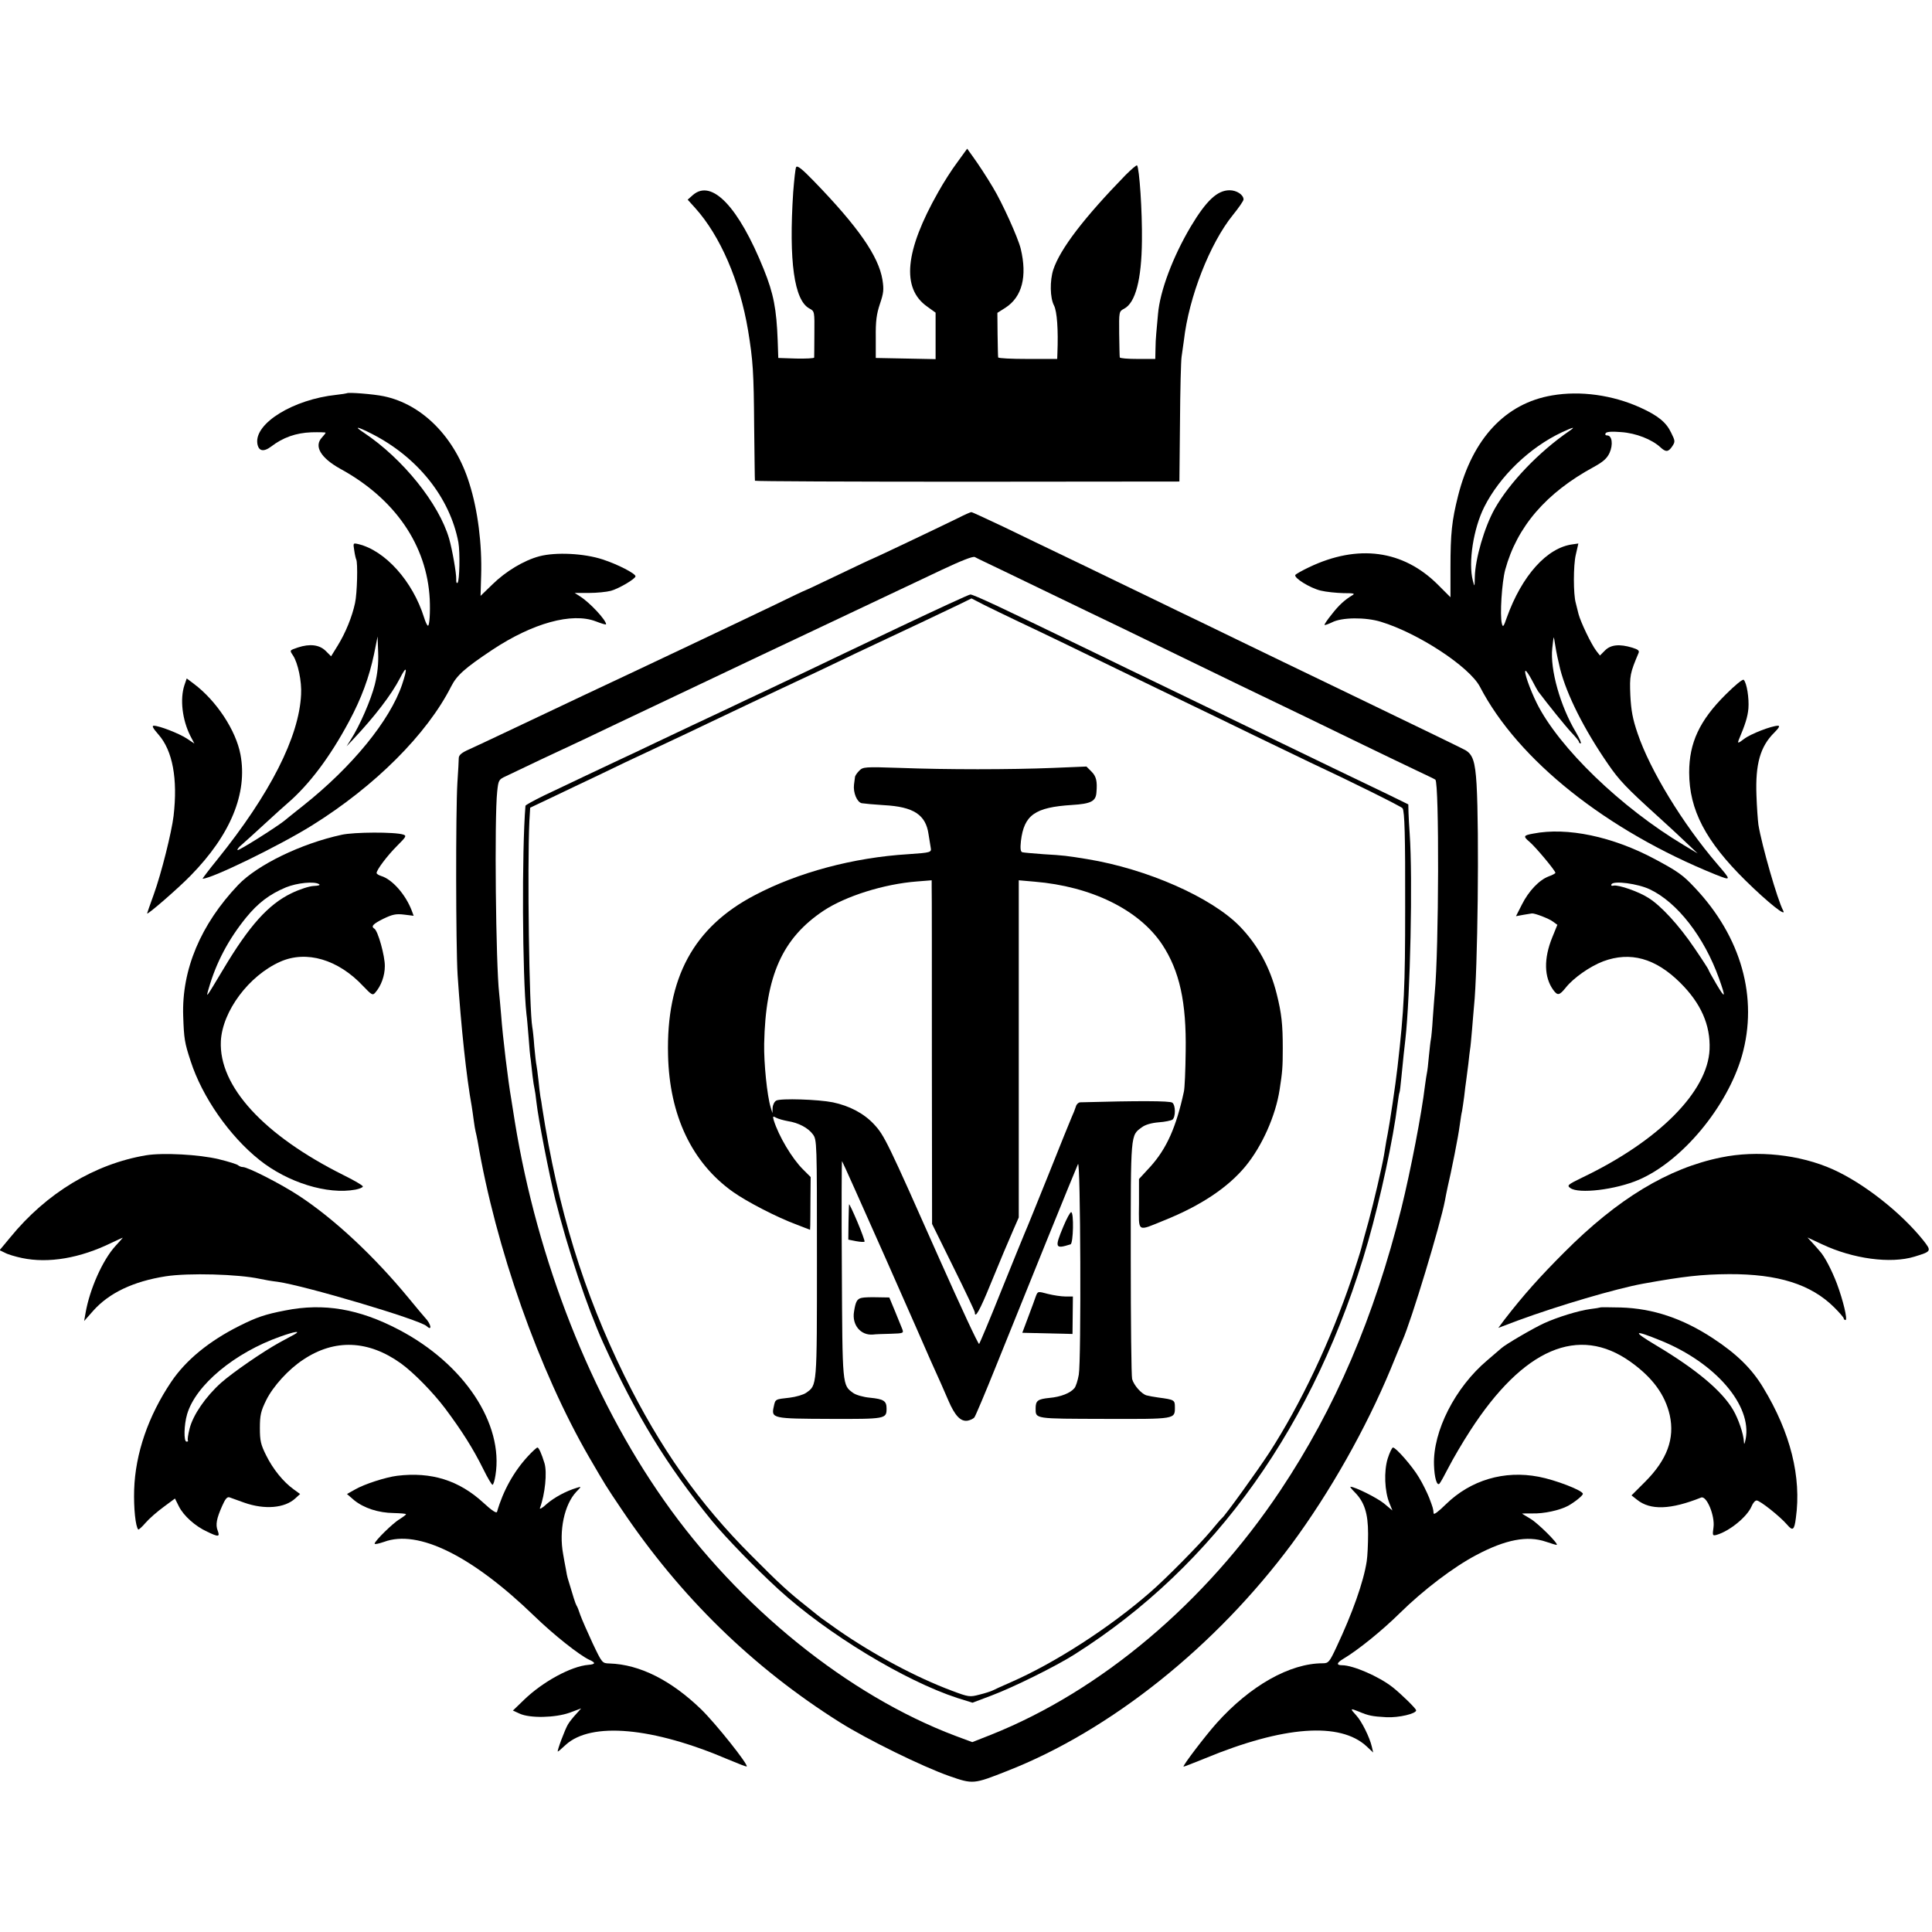 <?xml version="1.0" standalone="no"?>
<!DOCTYPE svg PUBLIC "-//W3C//DTD SVG 20010904//EN"
 "http://www.w3.org/TR/2001/REC-SVG-20010904/DTD/svg10.dtd">
<svg version="1.0" xmlns="http://www.w3.org/2000/svg"
 width="985pt" height="985pt" viewBox="0 0 985 985"
 preserveAspectRatio="xMidYMid meet">
<g transform="translate(0,985) scale(0.1,-0.1)"
fill="#000000" stroke="none">
<path d="M4881 9023 c-28 -37 -72 -106 -98 -153 -170 -300 -188 -490 -56 -583
l43 -31 0 -118 0 -119 -152 3 -153 3 0 105 c-1 83 4 119 21 170 19 56 21 73
13 124 -20 120 -123 269 -351 504 -58 60 -83 80 -89 70 -4 -7 -10 -65 -15
-128 -23 -352 5 -552 83 -593 26 -14 26 -15 25 -128 0 -63 -1 -118 -1 -122 -1
-4 -42 -6 -92 -5 l-91 3 -3 88 c-6 162 -21 240 -71 364 -128 318 -265 462
-361 379 l-27 -24 38 -42 c128 -142 228 -373 270 -625 25 -153 29 -211 31
-490 2 -148 3 -273 4 -276 1 -3 488 -5 1083 -5 l1081 1 3 300 c1 165 5 316 8
335 3 19 8 58 12 85 25 220 132 493 249 638 30 37 55 73 55 80 0 24 -35 47
-71 47 -63 0 -119 -53 -198 -185 -92 -155 -157 -329 -167 -445 -3 -36 -7 -81
-9 -100 -2 -19 -4 -56 -4 -82 l-1 -48 -90 0 c-49 0 -90 3 -91 8 -1 4 -2 58 -3
121 -1 113 -1 113 25 127 58 30 89 148 91 346 2 150 -13 372 -25 385 -3 2 -29
-20 -59 -50 -211 -217 -333 -376 -368 -482 -18 -56 -17 -144 4 -183 15 -30 22
-122 17 -244 l-1 -28 -150 0 c-82 0 -150 3 -151 8 -1 4 -2 57 -3 117 l-1 110
41 26 c85 55 112 159 78 301 -14 57 -95 236 -142 313 -32 54 -74 118 -103 158
l-28 39 -50 -69z"/>
<path d="M1768 7845 c-2 -1 -25 -5 -53 -8 -219 -23 -418 -145 -403 -248 6 -39
31 -45 70 -16 61 47 127 70 206 73 39 1 72 0 72 -2 0 -3 -9 -14 -19 -25 -41
-44 -6 -103 92 -158 281 -153 444 -391 458 -666 3 -65 -1 -135 -9 -135 -4 0
-13 19 -20 42 -58 185 -198 341 -335 374 -27 6 -27 6 -21 -32 3 -22 8 -42 10
-46 9 -15 5 -175 -6 -223 -15 -70 -48 -151 -88 -216 l-34 -55 -28 28 c-32 31
-80 37 -141 17 -44 -15 -43 -14 -25 -41 25 -38 45 -132 41 -199 -10 -216 -158
-507 -427 -841 -44 -54 -77 -98 -75 -98 46 0 391 168 558 272 321 200 586 465
709 708 29 57 69 93 210 187 205 136 406 192 528 145 28 -11 52 -18 52 -15 0
22 -82 110 -132 142 l-28 18 73 0 c39 0 90 5 112 11 42 12 125 61 125 74 0 14
-91 61 -168 86 -95 31 -238 38 -322 16 -79 -21 -172 -77 -240 -144 l-60 -58 3
103 c5 160 -17 335 -60 470 -72 234 -239 404 -437 445 -53 11 -181 21 -188 15z
m126 -206 c235 -119 400 -326 443 -554 9 -51 6 -196 -4 -206 -5 -5 -8 3 -7 18
1 30 -20 150 -36 206 -52 180 -237 409 -435 541 -53 35 -36 33 39 -5z m17
-1279 c-20 -79 -77 -210 -122 -280 l-22 -35 34 36 c111 118 195 228 238 311
35 69 40 55 11 -32 -62 -183 -254 -419 -505 -618 -44 -35 -87 -69 -96 -77 -43
-34 -233 -154 -238 -149 -3 2 6 15 21 27 14 12 67 60 118 107 51 47 102 93
114 103 112 96 218 237 315 418 64 119 103 226 128 344 l18 90 3 -82 c2 -57
-3 -106 -17 -163z"/>
<path d="M7913 7834 c-237 -40 -405 -219 -479 -511 -32 -127 -39 -192 -39
-368 l0 -150 -65 65 c-177 176 -407 207 -656 88 -36 -17 -67 -35 -70 -39 -9
-15 75 -67 129 -80 28 -7 81 -12 116 -13 51 0 61 -2 47 -10 -40 -24 -70 -51
-107 -99 -22 -27 -38 -51 -36 -53 2 -2 19 4 38 13 49 26 171 27 249 3 191 -58
451 -229 505 -331 194 -374 645 -733 1202 -958 81 -32 81 -31 8 54 -176 205
-343 479 -406 666 -25 73 -33 116 -37 194 -4 100 -2 112 42 216 5 12 -3 18
-32 27 -66 20 -110 15 -139 -14 l-26 -26 -18 23 c-27 35 -80 147 -91 188 -5
20 -11 45 -14 56 -13 44 -13 193 0 247 l13 57 -28 -4 c-131 -16 -260 -159
-337 -374 -16 -47 -20 -51 -25 -30 -11 41 0 211 17 274 60 220 209 393 453
525 47 26 66 43 79 71 19 42 13 89 -12 89 -9 0 -12 5 -8 11 4 8 31 10 79 6 75
-5 157 -37 201 -78 27 -25 40 -24 60 6 15 23 15 27 -6 69 -25 53 -67 87 -157
128 -141 64 -306 87 -450 62z m87 -182 c-154 -106 -304 -262 -380 -397 -52
-93 -99 -254 -101 -348 -1 -51 -1 -51 -10 -17 -24 93 3 265 58 375 79 157 232
304 396 381 61 28 72 30 37 6z m-46 -1212 c34 -133 122 -308 244 -485 57 -83
93 -121 252 -265 52 -47 119 -109 149 -138 l56 -53 -70 42 c-320 191 -637 497
-750 724 -36 73 -68 165 -57 165 4 0 18 -21 32 -47 14 -27 28 -52 32 -58 51
-68 140 -178 170 -210 21 -22 38 -43 38 -47 0 -5 4 -8 9 -8 5 0 -6 25 -24 56
-80 133 -133 321 -121 429 3 28 6 52 7 55 1 3 5 -17 9 -45 4 -27 15 -79 24
-115z"/>
<path d="M4885 7209 c-104 -51 -437 -209 -440 -209 -2 0 -78 -36 -170 -80 -92
-44 -168 -80 -170 -80 -2 0 -76 -35 -166 -79 -160 -76 -255 -122 -429 -204
-47 -22 -170 -80 -275 -130 -211 -99 -340 -160 -460 -217 -44 -21 -136 -64
-205 -97 -69 -33 -149 -70 -177 -83 -39 -17 -53 -29 -54 -44 0 -12 -3 -68 -7
-126 -9 -150 -8 -831 1 -980 18 -269 45 -522 72 -670 2 -14 7 -45 10 -70 3
-25 8 -52 10 -60 2 -8 7 -30 10 -47 92 -544 313 -1171 569 -1613 87 -149 79
-137 165 -265 299 -445 668 -806 1113 -1086 140 -88 419 -225 558 -274 121
-42 123 -42 295 26 527 206 1064 636 1452 1159 194 263 377 587 503 890 28 69
55 134 60 145 46 103 194 593 217 715 2 14 9 45 14 70 13 56 15 67 35 165 16
85 19 97 28 160 3 22 7 49 10 60 2 11 7 45 11 75 3 30 8 66 10 80 2 14 7 52
11 85 3 33 8 67 9 76 2 9 6 54 10 100 4 46 8 100 10 119 19 179 27 893 13
1132 -7 115 -19 152 -58 174 -22 12 -210 103 -585 284 -293 141 -421 203 -580
280 -93 45 -228 111 -300 145 -71 35 -211 102 -310 150 -99 48 -229 111 -290
140 -60 29 -186 89 -278 134 -93 44 -172 81 -175 80 -4 0 -34 -13 -67 -30z
m240 -274 c77 -37 208 -100 290 -140 83 -40 215 -104 295 -142 80 -39 217
-105 305 -148 88 -43 225 -109 305 -148 259 -124 421 -203 625 -302 110 -53
238 -115 285 -137 47 -22 86 -41 88 -43 20 -18 18 -866 -3 -1085 -2 -19 -6
-78 -10 -130 -3 -52 -8 -102 -10 -110 -2 -8 -6 -46 -10 -85 -3 -38 -8 -77 -10
-85 -2 -8 -6 -37 -10 -65 -17 -144 -73 -433 -120 -624 -139 -557 -337 -1020
-618 -1441 -382 -572 -914 -1021 -1476 -1245 l-94 -37 -86 32 c-546 206 -1104
656 -1486 1201 -372 529 -645 1223 -760 1929 -8 52 -17 106 -19 120 -15 85
-43 314 -51 425 -4 44 -8 94 -10 110 -17 147 -25 894 -10 1030 6 57 8 61 43
77 20 10 98 46 172 82 74 35 173 81 220 103 47 23 263 125 480 228 404 192
525 249 665 315 123 58 309 146 425 201 58 27 175 83 260 123 100 47 160 71
170 66 8 -5 78 -38 155 -75z"/>
<path d="M4590 6655 c-190 -90 -401 -191 -470 -224 -69 -33 -165 -78 -215
-102 -49 -23 -137 -64 -195 -92 -58 -27 -141 -66 -185 -87 -44 -21 -129 -61
-190 -90 -60 -29 -141 -67 -180 -85 -38 -18 -119 -56 -180 -85 -60 -29 -152
-72 -202 -96 -51 -25 -93 -48 -94 -52 -19 -230 -16 -869 5 -1062 3 -19 7 -73
11 -119 3 -47 8 -98 11 -115 2 -17 6 -53 9 -81 3 -27 8 -57 10 -65 2 -8 7 -40
10 -70 10 -88 64 -365 96 -495 64 -255 163 -552 245 -733 167 -367 321 -620
553 -905 68 -83 225 -245 340 -350 248 -227 645 -467 912 -554 l77 -24 98 37
c109 41 324 147 422 209 717 453 1230 1175 1497 2105 64 225 128 523 150 700
4 30 8 57 10 60 2 3 6 39 10 80 12 120 12 122 20 190 25 223 38 821 22 1050
-3 36 -5 84 -6 107 l-1 42 -102 50 c-57 27 -184 88 -283 136 -99 48 -234 113
-300 145 -66 32 -201 97 -300 145 -99 48 -234 113 -300 145 -66 32 -210 101
-320 155 -460 223 -613 295 -628 294 -7 0 -167 -74 -357 -164z m590 32 c113
-53 310 -148 585 -282 110 -53 250 -121 310 -150 61 -29 205 -99 320 -155 116
-56 242 -117 280 -135 208 -97 470 -227 476 -236 10 -18 14 -134 13 -509 0
-402 -5 -513 -39 -810 -10 -90 -40 -289 -50 -340 -5 -23 -8 -42 -19 -110 -11
-63 -51 -235 -78 -335 -17 -60 -34 -123 -38 -140 -4 -16 -26 -85 -48 -152
-109 -322 -260 -640 -420 -888 -62 -95 -227 -324 -242 -335 -4 -3 -30 -33 -58
-67 -57 -68 -230 -244 -308 -311 -206 -180 -487 -361 -709 -458 -44 -19 -87
-39 -95 -43 -8 -4 -38 -14 -67 -21 -49 -13 -55 -12 -140 20 -180 67 -399 184
-578 308 -44 31 -84 60 -90 64 -5 4 -37 29 -70 56 -95 75 -141 117 -285 262
-266 266 -465 548 -646 915 -209 426 -339 848 -420 1370 -2 17 -6 41 -9 55 -2
14 -7 52 -10 85 -4 33 -8 67 -10 75 -2 8 -7 51 -11 95 -3 44 -8 88 -10 97 -16
88 -26 816 -15 1052 l4 68 116 55 c64 31 168 80 231 110 107 52 147 71 363
172 45 21 132 62 192 91 191 91 297 141 380 180 129 60 273 128 380 180 55 26
125 59 155 73 65 30 291 137 374 177 l59 29 66 -34 c36 -18 109 -53 161 -78z"/>
<path d="M4381 5921 c-12 -12 -22 -27 -22 -33 -1 -7 -3 -24 -5 -38 -5 -41 15
-89 39 -95 12 -2 64 -7 114 -10 151 -8 213 -49 227 -148 4 -27 9 -58 11 -68 5
-25 1 -26 -115 -34 -279 -17 -562 -93 -782 -209 -312 -163 -452 -422 -442
-816 7 -306 121 -547 330 -696 70 -50 226 -131 327 -168 l67 -26 1 23 c0 12 1
72 1 134 l1 112 -38 38 c-57 56 -125 171 -150 251 -6 21 -5 23 13 13 11 -6 38
-13 59 -17 53 -8 103 -34 127 -67 21 -28 21 -38 21 -635 0 -659 1 -643 -55
-683 -14 -10 -52 -21 -85 -25 -73 -8 -72 -7 -80 -45 -14 -61 -6 -62 286 -63
285 -1 289 0 289 53 0 39 -15 48 -85 55 -34 3 -71 14 -85 24 -56 41 -55 31
-58 632 -2 305 -1 553 1 550 3 -3 102 -225 222 -495 119 -269 222 -503 229
-520 49 -108 66 -147 91 -205 34 -79 63 -109 99 -103 14 3 29 10 34 17 5 6 55
124 110 261 145 361 407 1007 418 1030 13 28 17 -1004 4 -1074 -5 -29 -15 -60
-22 -68 -21 -26 -71 -45 -127 -50 -60 -6 -71 -14 -71 -53 0 -55 -8 -53 351
-54 365 -1 359 -2 359 60 0 36 -2 38 -85 49 -22 3 -49 8 -60 11 -26 8 -64 51
-73 83 -4 14 -7 292 -7 616 0 643 -2 625 57 668 17 13 49 22 85 25 32 2 64 9
71 14 16 14 16 73 -1 86 -11 10 -177 10 -469 2 -9 0 -20 -10 -23 -22 -4 -13
-13 -36 -21 -53 -7 -16 -61 -149 -119 -295 -59 -146 -112 -278 -120 -295 -7
-16 -61 -149 -120 -295 -58 -146 -110 -268 -113 -272 -4 -4 -94 190 -201 430
-268 604 -282 633 -335 690 -52 56 -125 94 -210 112 -75 15 -265 21 -288 9
-10 -5 -18 -22 -19 -37 l-1 -27 -9 30 c-18 58 -35 226 -33 324 7 347 93 538
303 678 112 74 307 136 476 149 l75 6 0 -34 c1 -18 1 -412 1 -876 l1 -842 109
-221 c60 -121 109 -224 109 -230 0 -35 26 11 80 144 68 165 75 181 116 276
l28 64 0 859 0 860 80 -7 c290 -24 533 -143 651 -320 89 -135 124 -294 120
-545 -1 -96 -5 -188 -9 -205 -39 -181 -88 -291 -171 -383 l-58 -63 0 -127 c-1
-148 -12 -141 128 -84 187 75 326 168 415 276 85 103 154 259 174 391 14 90
16 114 16 210 0 123 -6 178 -31 278 -34 136 -97 250 -188 344 -144 148 -473
293 -778 343 -105 17 -119 19 -223 25 -52 4 -101 8 -108 10 -9 3 -11 19 -7 57
16 133 71 172 260 184 98 6 122 19 125 64 5 57 -1 82 -25 106 l-26 26 -169 -7
c-220 -9 -547 -9 -782 0 -180 6 -188 5 -207 -14z"/>
<path d="M4329 3710 c-1 -3 -2 -44 -3 -92 l-1 -88 40 -8 c22 -4 41 -5 43 -2 1
4 -15 49 -37 101 -22 52 -41 92 -42 89z"/>
<path d="M5421 3596 c-45 -108 -42 -115 37 -90 14 4 18 164 3 164 -5 0 -23
-33 -40 -74z"/>
<path d="M5281 3241 c-5 -14 -22 -62 -39 -106 l-30 -80 128 -3 128 -3 1 96 1
95 -38 0 c-21 0 -61 6 -89 13 -52 14 -52 14 -62 -12z"/>
<path d="M4393 3233 c-23 -5 -31 -18 -39 -71 -11 -67 34 -121 96 -116 14 2 55
3 92 4 64 2 66 3 58 24 -5 11 -21 53 -37 91 l-29 70 -60 1 c-32 1 -69 0 -81
-3z"/>
<path d="M940 6356 c-23 -71 -11 -176 31 -259 l20 -38 -39 26 c-40 26 -140 65
-168 65 -11 0 -4 -13 24 -45 72 -82 99 -225 77 -415 -10 -83 -62 -292 -101
-400 -19 -52 -34 -96 -34 -97 0 -10 161 130 222 193 204 208 291 420 254 617
-23 123 -122 274 -238 361 l-36 27 -12 -35z"/>
<path d="M8798 6309 c-133 -132 -186 -246 -186 -397 0 -191 84 -351 288 -552
115 -113 211 -189 191 -152 -29 54 -109 333 -126 437 -3 22 -8 90 -10 150 -6
159 19 249 91 320 23 23 30 35 19 35 -32 0 -141 -42 -174 -68 -29 -22 -33 -23
-27 -6 34 81 46 118 50 162 4 51 -8 130 -24 146 -5 5 -45 -28 -92 -75z"/>
<path d="M1742 5594 c-208 -45 -431 -154 -528 -256 -191 -201 -288 -432 -280
-668 4 -116 7 -136 38 -230 59 -183 198 -382 351 -504 144 -115 347 -178 490
-151 20 4 37 11 37 16 0 5 -44 31 -97 57 -409 204 -638 454 -627 684 8 153
143 334 303 405 133 59 295 12 423 -125 43 -45 48 -48 61 -33 30 34 49 86 49
135 1 51 -35 180 -53 191 -19 12 -8 24 46 51 46 22 64 26 105 21 l49 -6 -10
27 c-31 81 -99 159 -156 176 -13 4 -23 11 -23 15 0 16 54 88 104 138 47 47 50
52 32 58 -43 14 -251 13 -314 -1z m-115 -252 c7 -5 -4 -8 -28 -9 -22 -1 -72
-17 -113 -37 -118 -57 -215 -165 -348 -388 -90 -150 -89 -150 -74 -98 38 133
101 251 190 361 61 75 120 120 204 155 57 23 145 32 169 16z"/>
<path d="M7817 5600 c-51 -9 -52 -14 -19 -42 30 -25 132 -147 132 -158 0 -3
-16 -12 -34 -18 -48 -18 -102 -74 -137 -144 l-30 -59 38 7 c21 3 40 7 43 7 14
2 89 -27 108 -42 l22 -16 -26 -64 c-44 -108 -42 -203 5 -268 22 -30 31 -29 64
12 40 50 123 108 191 134 138 51 266 16 392 -109 106 -105 155 -216 150 -340
-9 -215 -259 -467 -650 -654 -74 -36 -78 -40 -60 -53 42 -31 230 -9 349 42
221 95 451 372 526 632 84 296 -3 607 -242 859 -59 63 -86 82 -202 144 -215
115 -447 164 -620 130z m594 -284 c140 -66 277 -242 353 -454 36 -101 33 -108
-14 -28 -22 37 -40 70 -40 73 0 2 -32 52 -71 109 -79 117 -172 218 -236 257
-50 32 -150 66 -175 62 -11 -3 -16 0 -12 7 12 19 134 3 195 -26z"/>
<path d="M745 3960 c-262 -44 -508 -192 -693 -419 l-54 -65 27 -13 c14 -8 54
-20 88 -27 134 -28 295 -1 456 78 30 14 56 26 57 26 1 0 -16 -19 -37 -42 -66
-72 -132 -221 -153 -343 l-7 -40 46 52 c81 91 204 150 370 176 116 18 370 11
480 -13 22 -5 63 -12 90 -15 137 -19 724 -193 760 -226 30 -28 23 11 -8 43 -6
7 -44 51 -82 98 -177 215 -379 404 -560 523 -91 60 -261 147 -287 147 -8 0
-18 4 -24 9 -5 5 -49 19 -99 31 -99 24 -284 34 -370 20z"/>
<path d="M8775 3949 c-271 -55 -528 -211 -800 -484 -125 -125 -208 -218 -304
-342 l-32 -43 98 37 c209 77 502 163 638 188 210 38 302 48 440 49 251 1 418
-52 536 -169 27 -27 49 -52 49 -57 0 -4 4 -8 9 -8 12 0 -12 100 -44 186 -26
68 -63 140 -88 166 -6 8 -23 26 -37 42 l-25 27 75 -35 c157 -74 348 -100 470
-63 88 27 89 28 45 84 -114 142 -304 291 -460 361 -169 76 -387 99 -570 61z"/>
<path d="M1455 3169 c-104 -20 -147 -35 -235 -79 -155 -78 -272 -174 -347
-285 -117 -174 -183 -365 -189 -550 -3 -93 7 -189 21 -203 2 -2 19 13 37 34
18 21 59 57 92 81 l58 43 20 -40 c24 -48 83 -101 144 -129 58 -28 66 -27 54 5
-12 30 -6 62 23 127 15 34 25 47 37 43 8 -3 42 -15 75 -27 105 -37 207 -28
261 22 l24 22 -33 24 c-53 38 -106 104 -140 173 -28 56 -32 75 -32 140 0 65 5
86 32 141 35 71 114 158 189 207 160 107 332 100 498 -19 65 -47 163 -147 225
-229 86 -115 143 -205 196 -312 21 -43 42 -78 46 -78 4 0 11 21 15 48 43 263
-160 569 -493 743 -202 106 -382 137 -578 98z m45 -123 c-14 -7 -47 -26 -74
-40 -87 -48 -239 -153 -299 -206 -79 -71 -142 -163 -160 -232 -8 -31 -12 -59
-9 -62 3 -3 0 -6 -7 -6 -15 0 -13 86 3 140 44 149 243 314 476 396 73 26 107
31 70 10z"/>
<path d="M8158 3184 c-2 -1 -24 -5 -50 -8 -60 -8 -167 -41 -235 -72 -53 -24
-199 -109 -219 -128 -7 -6 -39 -33 -71 -61 -164 -138 -278 -362 -272 -534 2
-65 15 -109 28 -95 5 5 26 43 47 84 21 41 70 125 109 185 271 420 553 541 818
352 112 -80 176 -167 200 -272 26 -119 -13 -227 -126 -340 l-69 -69 28 -22
c68 -55 172 -51 327 11 28 11 71 -93 63 -152 -6 -42 -5 -44 17 -38 67 20 155
93 177 145 7 17 18 30 26 30 17 0 120 -82 155 -123 29 -34 37 -29 45 34 29
208 -27 435 -167 665 -57 95 -134 171 -256 251 -154 101 -305 152 -470 157
-56 1 -104 2 -105 0z m310 -169 c278 -113 465 -330 432 -502 -6 -27 -8 -31 -9
-13 -2 40 -28 116 -55 162 -57 97 -187 206 -391 328 -126 75 -119 83 23 25z"/>
<path d="M2691 2425 c-71 -77 -126 -175 -157 -283 -3 -9 -28 8 -69 46 -125
115 -266 159 -440 138 -57 -7 -167 -42 -215 -70 l-41 -23 37 -32 c50 -40 123
-64 201 -65 35 -1 63 -3 63 -6 0 -3 -15 -14 -32 -25 -34 -19 -128 -112 -128
-125 0 -5 21 0 48 9 174 65 449 -71 767 -379 98 -95 228 -198 279 -222 34 -15
33 -23 -4 -26 -88 -7 -233 -86 -328 -178 l-57 -55 35 -16 c53 -24 181 -21 254
5 l59 22 -25 -28 c-14 -15 -33 -38 -42 -53 -15 -24 -58 -139 -52 -139 2 0 20
15 40 34 130 119 445 90 830 -75 50 -21 91 -37 93 -35 9 9 -157 218 -232 291
-154 149 -314 229 -467 234 -38 1 -38 1 -87 104 -26 56 -54 120 -62 142 -7 22
-16 45 -20 50 -5 8 -16 42 -45 140 -2 6 -6 26 -9 45 -4 19 -10 54 -14 77 -22
119 6 252 67 317 27 28 27 28 4 21 -57 -17 -117 -50 -155 -83 -22 -21 -38 -29
-34 -20 26 71 37 181 23 228 -15 49 -29 80 -36 80 -4 0 -26 -20 -49 -45z"/>
<path d="M7075 2414 c-20 -65 -16 -167 9 -228 l15 -37 -43 36 c-36 29 -148 85
-171 85 -3 0 6 -12 21 -27 50 -50 69 -108 69 -213 0 -52 -3 -115 -7 -140 -16
-105 -73 -265 -154 -437 -36 -77 -41 -83 -70 -83 -168 0 -370 -114 -542 -306
-57 -64 -173 -216 -168 -221 1 -1 50 18 109 42 401 166 690 187 825 61 l33
-31 -7 30 c-11 48 -52 130 -79 159 -33 36 -32 38 12 20 50 -21 68 -25 142 -29
63 -3 151 18 151 35 0 9 -77 84 -120 118 -70 55 -202 112 -257 112 -31 0 -29
12 6 33 73 43 198 144 288 233 121 119 274 235 390 296 149 79 260 100 354 68
30 -10 55 -18 56 -16 8 7 -96 110 -133 132 -24 14 -44 27 -44 27 0 1 23 1 51
1 60 -2 141 16 184 39 34 19 75 52 75 61 0 17 -140 71 -225 87 -176 34 -347
-17 -473 -140 -39 -38 -62 -56 -63 -46 -2 24 -3 27 -23 80 -11 27 -34 74 -52
103 -33 56 -117 152 -132 152 -5 0 -17 -25 -27 -56z"/>
</g>
</svg>
